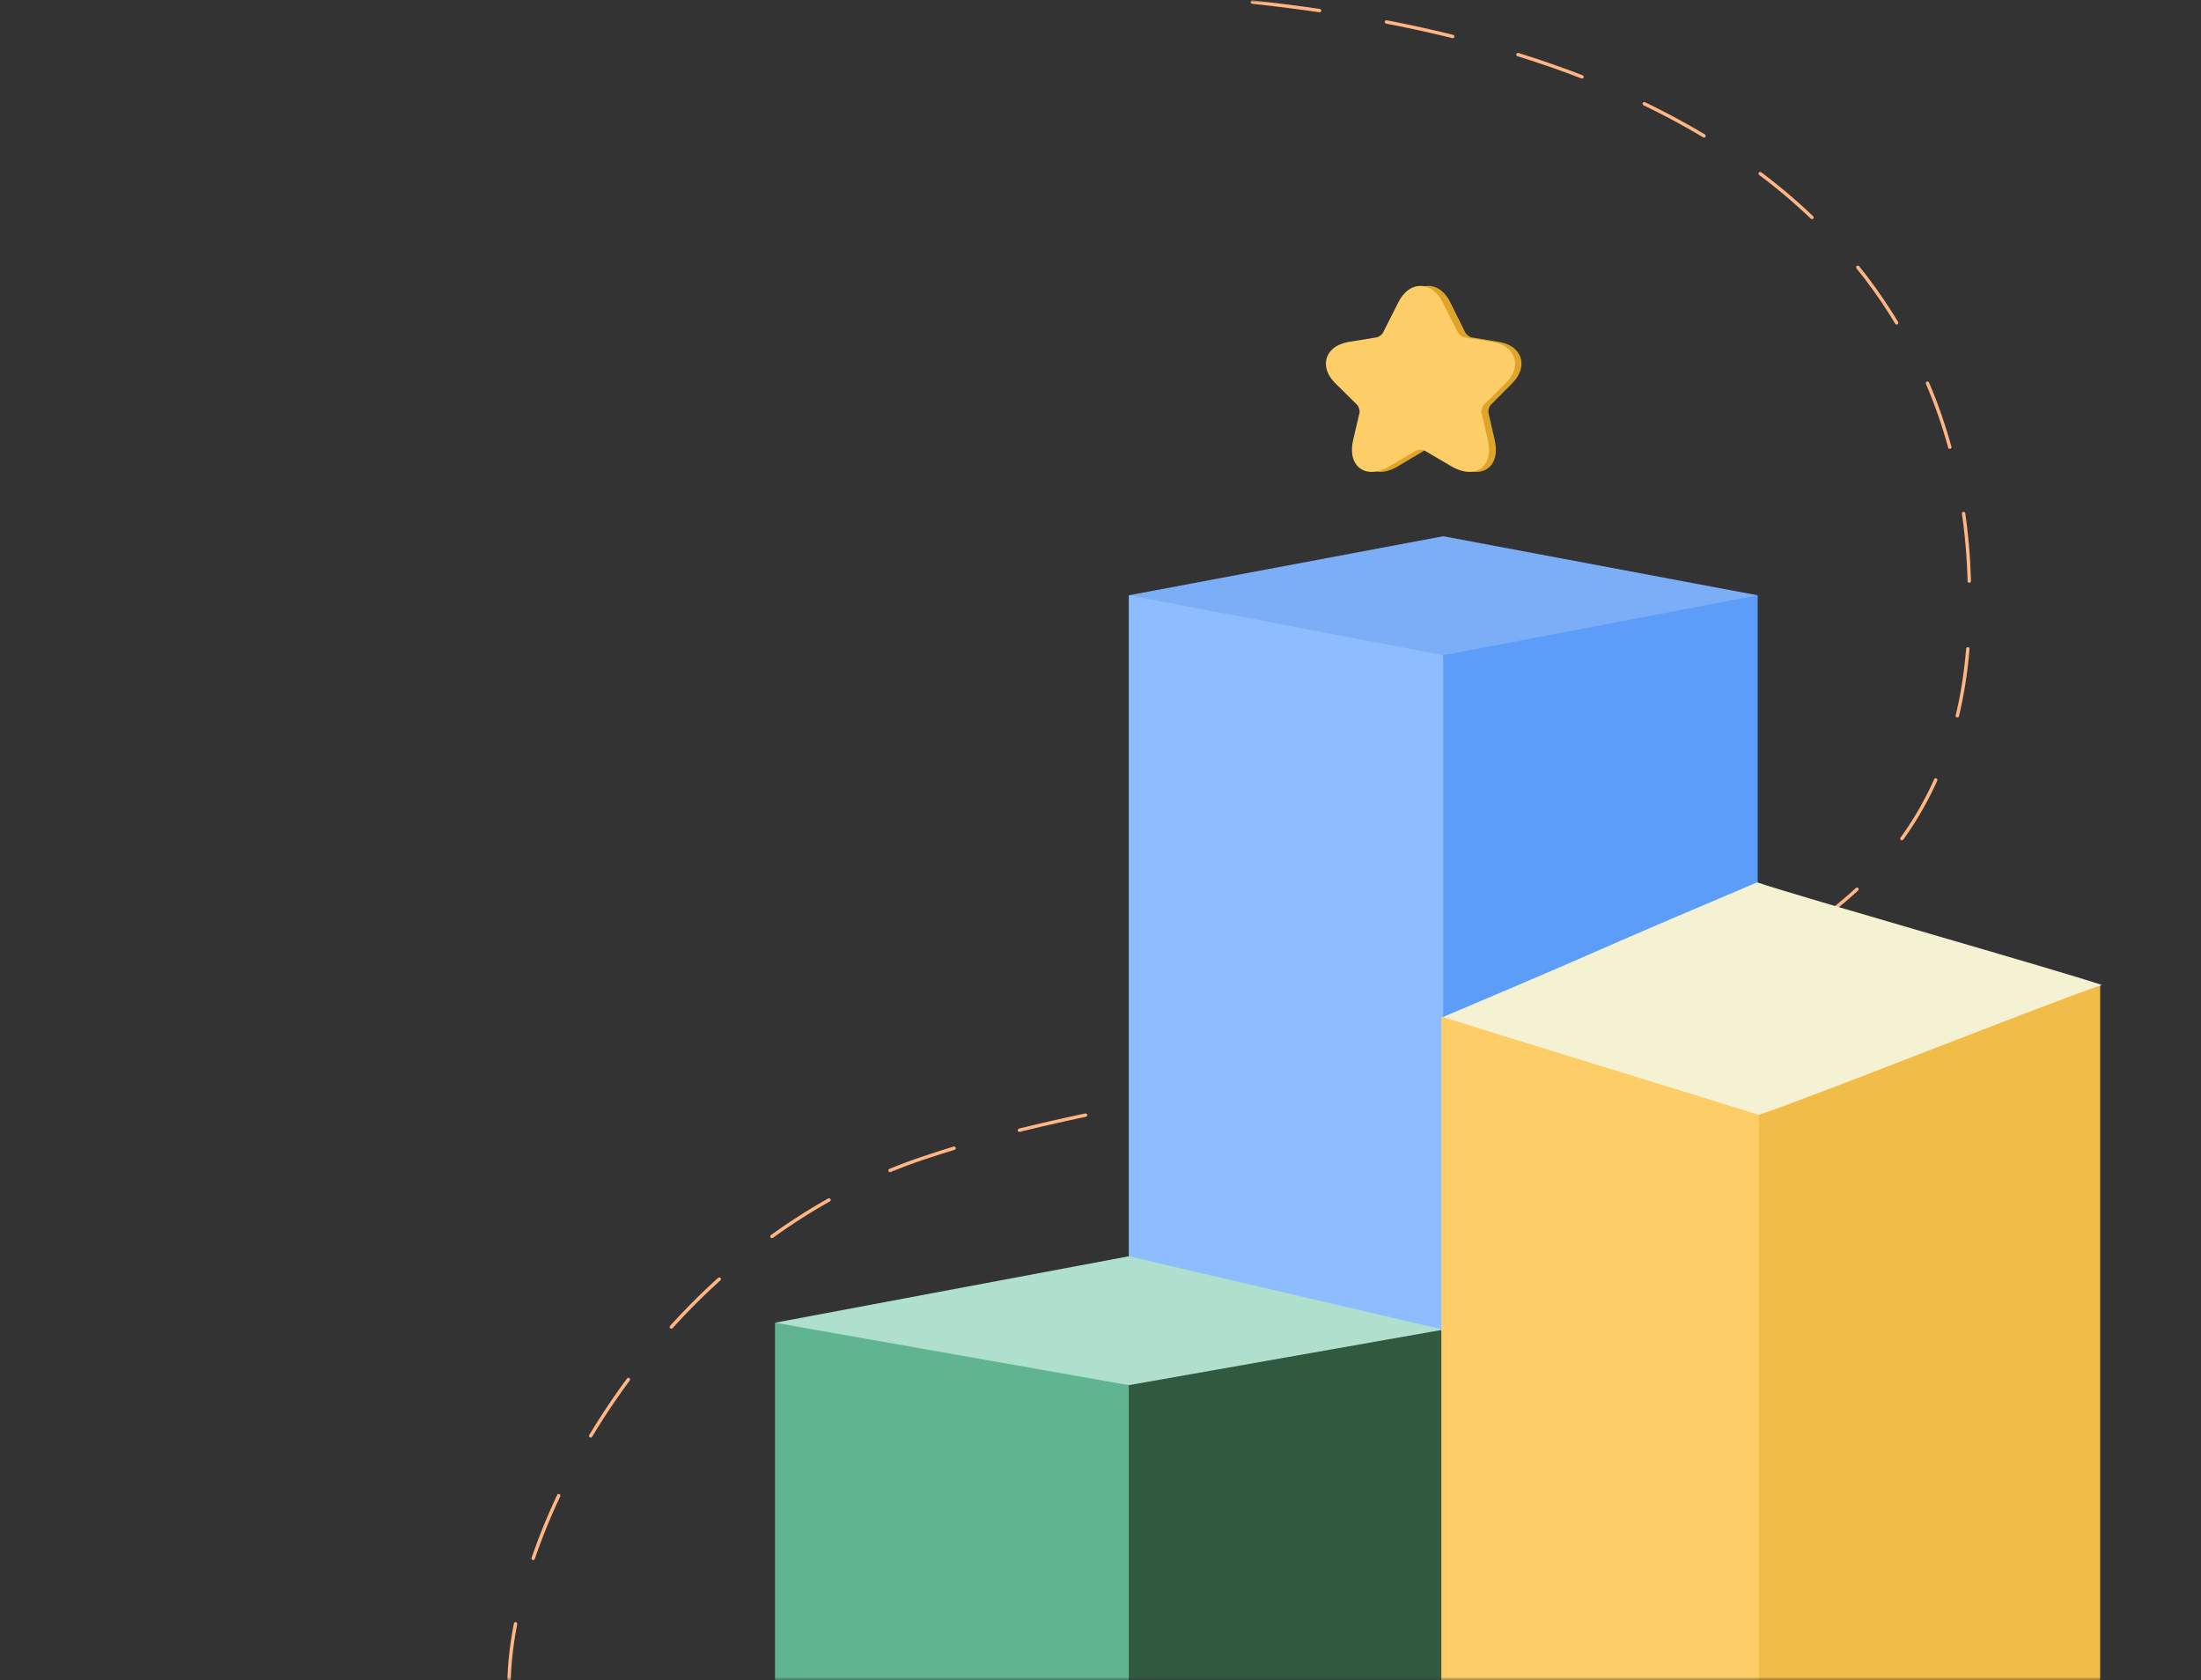 <svg width="359" height="274" viewBox="0 0 359 274" fill="none" xmlns="http://www.w3.org/2000/svg">
<rect x="0" y="0" width="359" height="274" fill="#333333" stroke="none"/>
<mask id="mask0_11526_39776" style="mask-type:alpha" maskUnits="userSpaceOnUse" x="0" y="0" width="370" height="274">
<rect width="370" height="274" fill="#F0ECEB"/>
</mask>
<g mask="url(#mask0_11526_39776)">
<path d="M83.023 275.815C82.637 249.464 107.131 203.636 150.263 188.974C217.213 166.216 321.261 180.414 321.261 98.54C321.261 78.177 317.783 4.811 183.883 -1.178C76.763 -5.969 15.204 -77.638 -2.186 -112.873" stroke="#FFB584" stroke-width="0.553" stroke-linecap="round" stroke-dasharray="11.06 11.06"/>
<path d="M286.691 97.084V216.634L265.176 225.719L235.401 228.601L228.99 134.444L235.401 106.864L261.046 97.232L286.691 97.084Z" fill="#5C9DF9"/>
<path d="M235.402 106.864V220.768L209.757 218.581L184.112 208.801C184.112 207.307 184.112 98.578 184.112 97.084L209.757 97.232L235.402 106.864Z" fill="#8EBDFF"/>
<path fill-rule="evenodd" clip-rule="evenodd" d="M248.651 104.338C262.581 101.682 282.413 97.9 286.691 97.085L235.402 87.453V87.453L235.402 87.453L235.401 87.453L235.401 87.453L184.112 97.085L196.916 99.526C210.863 102.185 231.073 106.039 235.401 106.864L235.401 106.864C235.401 106.864 235.401 106.864 235.402 106.864C235.402 106.864 235.402 106.864 235.402 106.864V106.864C237.337 106.495 242.399 105.53 248.651 104.338Z" fill="#7CAEF8"/>
<path d="M184.114 225.904L177.702 256.477L184.114 287.051C190.318 285.886 229.159 278.592 235.404 277.42C235.404 274.057 235.404 220.216 235.404 216.854L209.759 217.556L184.114 225.904Z" fill="#305940"/>
<path d="M126.41 215.723V276.216C147.064 280.095 164.141 283.301 184.111 287.052C184.111 283.653 184.111 229.302 184.111 225.904L155.26 216.854L126.41 215.723Z" fill="#60B590"/>
<path fill-rule="evenodd" clip-rule="evenodd" d="M184.116 204.885L184.116 204.885C184.139 204.891 184.312 204.931 184.116 204.885ZM184.115 204.885C184.115 204.885 184.116 204.885 184.116 204.885L184.116 204.885C184.202 204.906 186.642 205.475 209.666 210.847C214.95 212.079 221.318 213.565 228.99 215.355C231.035 215.832 233.172 216.331 235.406 216.852L209.761 221.377L184.116 225.902L184.115 225.901V225.901C177.083 224.661 133.431 216.958 126.413 215.72L184.114 204.885C184.113 204.885 184.113 204.885 184.113 204.885C184.113 204.885 184.114 204.885 184.114 204.885L184.115 204.885V204.885ZM184.115 204.885C184.115 204.885 184.116 204.885 184.116 204.885L184.115 204.886V204.885Z" fill="#AEE0CD"/>
<path d="M342.551 160.539V287.429L316.861 295.052L278.629 297.935L270.397 203.725L278.629 176.13L311.558 166.493L342.551 160.539Z" fill="#F2BC48"/>
<path d="M286.869 181.509V287.201C280.444 285.135 241.426 282.438 235.093 280.402V219.212V165.867C242.735 166.346 258.826 167.353 263.354 167.637C266.21 169.321 284.003 179.818 286.869 181.509Z" fill="#FDCE68"/>
<path fill-rule="evenodd" clip-rule="evenodd" d="M314.884 171.217C327.15 166.475 339.406 161.737 342.828 160.64C339.396 159.469 327.007 155.856 314.639 152.249C302.313 148.653 290.007 145.064 286.608 143.905L286.608 143.904C286.608 143.904 286.607 143.904 286.607 143.904C286.607 143.904 286.607 143.904 286.607 143.904L286.607 143.905C269.231 151.269 265.03 153.11 260.841 154.947C256.669 156.776 252.509 158.6 235.355 165.87C238.408 166.849 249.823 170.367 261.212 173.877C272.543 177.369 283.848 180.853 286.868 181.821L286.868 181.821C286.868 181.821 286.869 181.821 286.869 181.821C286.869 181.821 286.869 181.821 286.869 181.821L286.869 181.821C290.305 180.72 302.599 175.967 314.884 171.217Z" fill="#F5F2D4"/>
<path d="M225.158 76.96C224.291 76.96 223.684 76.664 223.319 76.384C222.626 75.878 221.55 74.569 222.227 71.637L223.215 67.344C223.302 66.977 223.111 66.314 222.851 66.035L219.399 62.562C217.578 60.729 217.734 59.141 217.977 58.355C218.219 57.57 219.017 56.191 221.55 55.755L225.973 55.022C226.303 54.969 226.841 54.568 226.98 54.271L229.425 49.35C230.605 46.976 232.166 46.627 232.999 46.627C233.831 46.627 235.393 46.976 236.572 49.35L239.018 54.271C239.174 54.568 239.694 54.969 240.024 55.022L244.447 55.755C246.98 56.174 247.778 57.57 248.021 58.355C248.264 59.141 248.42 60.729 246.598 62.562L243.146 66.035C242.886 66.297 242.695 66.977 242.782 67.344L243.771 71.637C244.447 74.587 243.372 75.878 242.678 76.384C241.984 76.891 240.44 77.536 237.838 75.983L233.693 73.505C233.346 73.295 232.617 73.295 232.27 73.505L228.124 75.983C226.927 76.716 225.921 76.96 225.158 76.96Z" fill="#DFA52B"/>
<path d="M223.716 76.96C222.834 76.96 222.216 76.664 221.846 76.384C221.14 75.878 220.046 74.569 220.734 71.637L221.74 67.344C221.828 66.977 221.634 66.314 221.369 66.035L217.858 62.562C216.005 60.729 216.164 59.141 216.411 58.355C216.658 57.57 217.469 56.191 220.046 55.755L224.545 55.022C224.881 54.969 225.428 54.568 225.569 54.271L228.057 49.35C229.257 46.976 230.845 46.627 231.692 46.627C232.539 46.627 234.127 46.976 235.327 49.35L237.815 54.271C237.974 54.568 238.503 54.969 238.838 55.022L243.338 55.755C245.914 56.174 246.726 57.57 246.973 58.355C247.22 59.141 247.379 60.729 245.526 62.562L242.015 66.035C241.75 66.297 241.556 66.977 241.644 67.344L242.65 71.637C243.338 74.587 242.244 75.878 241.538 76.384C240.832 76.891 239.262 77.536 236.615 75.983L232.398 73.505C232.045 73.295 231.304 73.295 230.951 73.505L226.733 75.983C225.516 76.716 224.492 76.96 223.716 76.96Z" fill="#FDCE68"/>
</g>
</svg>
